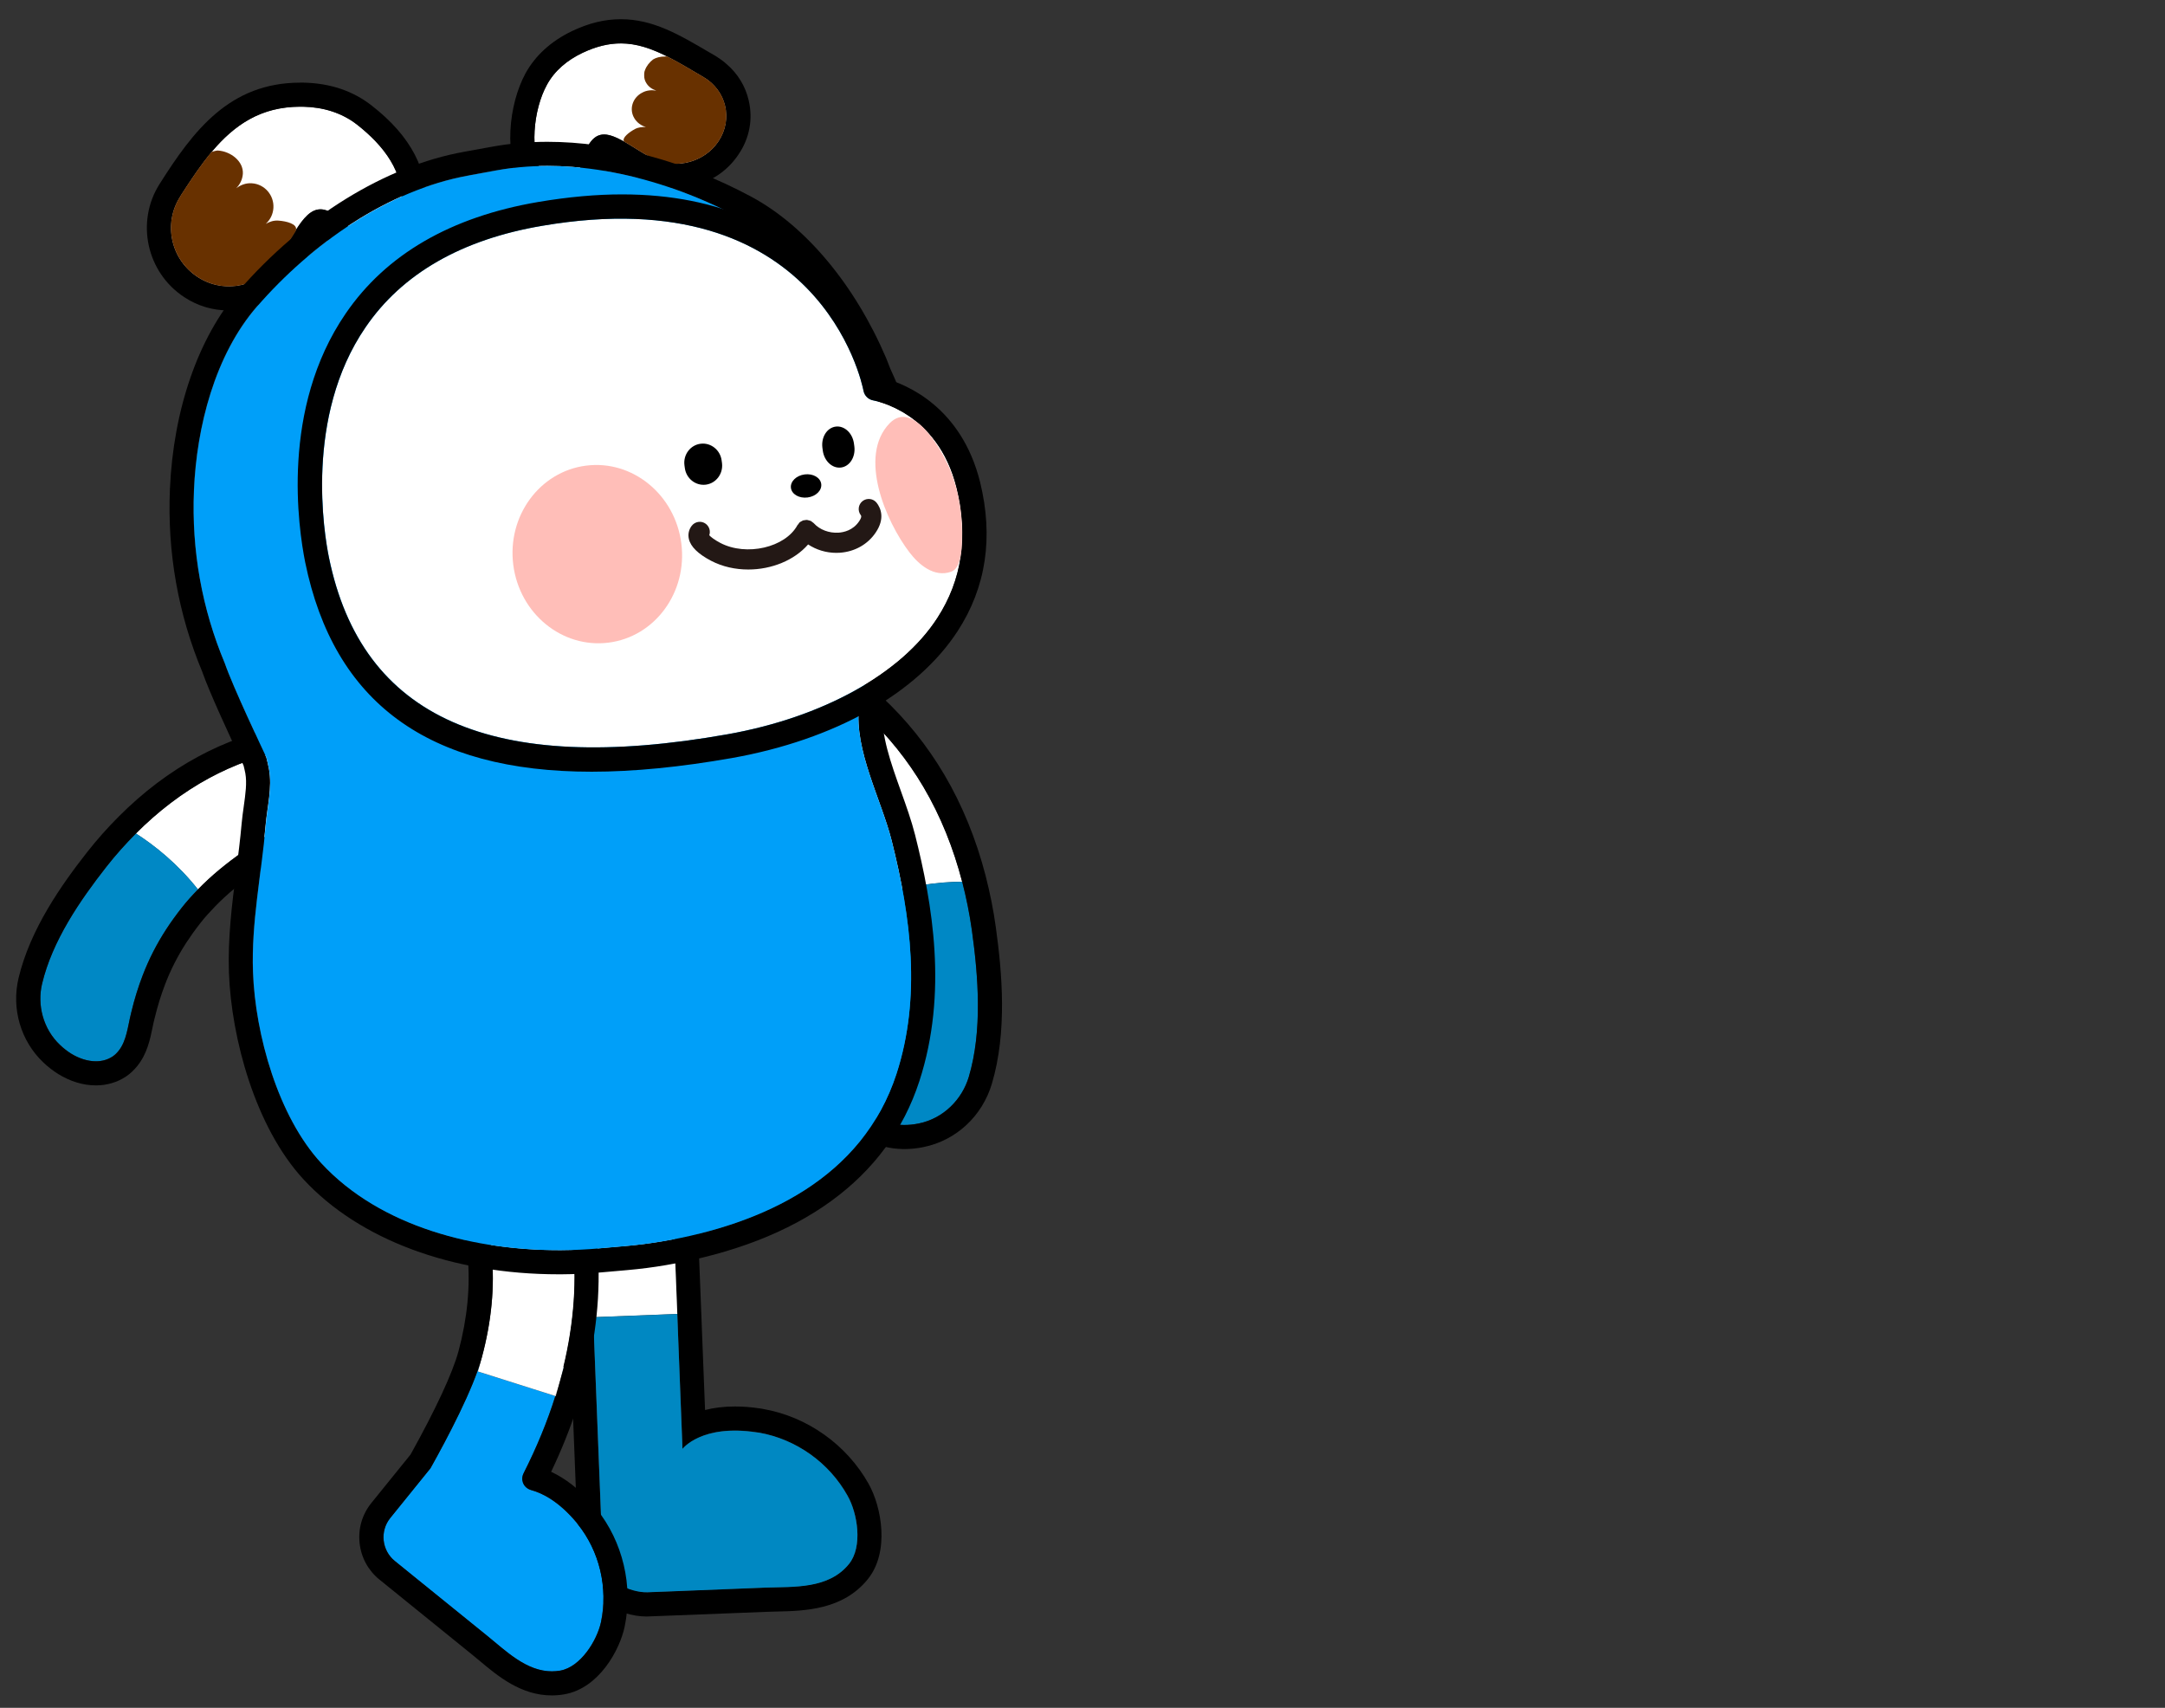 <?xml version="1.0" encoding="utf-8"?>
<!-- Generator: Adobe Illustrator 24.1.1, SVG Export Plug-In . SVG Version: 6.00 Build 0)  -->
<svg version="1.1" id="Layer_1" xmlns="http://www.w3.org/2000/svg" xmlns:xlink="http://www.w3.org/1999/xlink" x="0px" y="0px"
	 viewBox="0 0 355 280" style="enable-background:new 0 0 355 280;" xml:space="preserve">
<rect x="0" y="0" width="355" height="280" fill="#333333" stroke="none"/>
<g>
	<path style="fill:#FFFFFF;" d="M95.5,8.68c-2.48,1.19-4.57,2.91-5.84,5.25c-2.19,4.02-2.97,11.04-0.53,15.07
		c0.85,1.4,2.5,0.19,4.51-0.37c2.38-0.66,1.45-2.81,3-5.1c2.22-3.29,5.19-0.46,9.92,2.24c3.82,2.19,8.86,1.03,11.26-2.6
		c2.41-3.63,1.3-8.34-2.48-10.55C108.03,8.34,103.14,5.03,95.5,8.68z"/>
	<path d="M122.77,16.48c-0.53-2.34-1.81-4.42-3.63-5.97c-0.53-0.49-1.15-0.92-1.78-1.32l-1.09-0.63c-4.94-2.9-9.2-5.41-14.47-5.41
		c-2.64,0-5.24,0.63-8.01,1.95c-3.43,1.65-6,3.99-7.62,6.92c-2.77,5.11-3.69,13.61-0.43,19.02c0.99,1.62,2.64,2.57,4.52,2.57
		c1.25,0,2.34-0.43,3.33-0.79c0.33-0.13,0.73-0.3,1.12-0.4c3.63-1.02,4.38-3.96,4.71-5.37c0.1-0.33,0.16-0.59,0.23-0.79
		c0.69,0.33,1.68,0.96,2.47,1.45c0.2,0.1,0.36,0.23,0.56,0.33c0.63,0.36,1.25,0.76,1.91,1.15c1.85,1.05,3.99,1.62,6.16,1.62
		c0.36,0,0.73,0,1.05-0.07c0.82-0.03,1.62-0.2,2.37-0.4c2.84-0.79,5.27-2.54,6.92-5.01C122.9,22.68,123.49,19.54,122.77,16.48z
		 M117.82,23.17c-1.58,2.37-4.29,3.69-7.05,3.69c-1.45,0-2.9-0.33-4.19-1.09c-1.62-0.92-3-1.85-4.22-2.54c0,0,0-0.03-0.03-0.03
		c-1.25-0.69-2.34-1.15-3.26-1.15c-0.92,0-1.71,0.43-2.41,1.48c-1.55,2.27-0.63,4.42-3,5.08c-1.35,0.4-2.51,1.05-3.4,1.05
		c-0.46,0-0.86-0.2-1.12-0.66c-2.44-4.02-1.68-11.04,0.53-15.07C90.92,11.6,93,9.85,95.5,8.67c2.31-1.09,4.35-1.55,6.3-1.55
		c2.6,0,5.04,0.86,7.61,2.14c1.85,0.92,3.79,2.11,5.93,3.36C119.14,14.83,120.23,19.54,117.82,23.17z"/>
	<path style="fill-rule:evenodd;clip-rule:evenodd;fill:#683100;" d="M117.82,23.17c-1.58,2.37-4.29,3.69-7.05,3.69
		c-1.45,0-2.9-0.33-4.19-1.09c-1.62-0.92-3-1.85-4.22-2.54c0,0,0-0.03-0.03-0.03c-0.4-0.59,0.82-1.52,1.78-2.04
		c0.56-0.3,1.22-0.36,1.81-0.33c-0.79-0.23-1.48-0.73-1.91-1.45c-0.89-1.48-0.3-3.36,1.29-4.19c0.73-0.4,1.55-0.46,2.31-0.33
		c-0.69-0.23-1.32-0.66-1.68-1.32c-0.2-0.33-0.3-0.73-0.3-1.09c0,0,0-0.07,0-0.16c0-0.13,0-0.3,0.03-0.46
		c0.03-0.1,0.03-0.2,0.1-0.33c0.23-0.66,0.73-1.29,1.32-1.75c0.49-0.3,1.15-0.49,2.04-0.49h0.3c1.85,0.92,3.79,2.11,5.93,3.36
		C119.14,14.83,120.23,19.54,117.82,23.17z"/>
</g>
<g>
	<path d="M104.91,175.37c2.54,0,4.65,2.01,4.75,4.57l1.39,35.48l0.86,22.13c0,0,2.27-3.02,8.62-3.02c1.08,0,2.28,0.09,3.6,0.29
		c0.06,0.01,0.34,0.06,0.34,0.06c6.09,1.07,11.5,4.93,14.52,10.32c1.63,2.92,2.51,8.37,0.23,11.19c-3.34,4.14-9.05,3.7-13.76,3.89
		l-15.86,0.62l-3.43,0.13c-0.07,0-0.14,0-0.21,0c-2.77,0-7.01-2.03-7.11-4.72l-1.58-40.37l0,0l-1.39-35.48
		c-0.1-2.63,6.21-5.01,8.83-5.11C104.79,175.37,104.85,175.37,104.91,175.37 M104.91,171.42
		C104.91,171.42,104.91,171.42,104.91,171.42l-0.34,0.01c-2.75,0.11-12.89,2.68-12.63,9.22l1.39,35.48l1.58,40.37
		c0.21,5.28,6.58,8.52,11.06,8.52l0.36-0.01l3.43-0.13l15.86-0.62c0.55-0.02,1.12-0.03,1.69-0.05c4.6-0.1,10.91-0.25,14.99-5.31
		c3.61-4.48,2.26-11.82,0.14-15.61c-3.59-6.42-10.05-11.02-17.29-12.29l-0.34-0.06c-1.54-0.24-2.95-0.35-4.29-0.35
		c-1.89,0-3.52,0.22-4.91,0.58l-0.62-15.88l-1.39-35.48C113.44,175.1,109.61,171.42,104.91,171.42L104.91,171.42z"/>
	<path style="fill:#FFFFFF;" d="M111.06,215.42l-13.78,0.53l-1.38-35.47c-0.1-2.64,6.2-5.01,8.83-5.11c2.6-0.1,4.85,1.95,4.94,4.58
		L111.06,215.42z"/>
	<path style="fill-rule:evenodd;clip-rule:evenodd;fill:#0088C2;" d="M139.22,256.4c-3.33,4.15-9.03,3.73-13.75,3.89l-15.86,0.63
		l-3.43,0.13c-2.77,0.1-7.22-1.94-7.32-4.71l-1.42-36.06l-0.16-4.32l13.78-0.53l0.16,4.32l0.69,17.8c0,0,3.1-4.12,12.23-2.7
		c0.03,0,0.33,0.03,0.33,0.03c6.1,1.09,11.5,4.94,14.5,10.35C140.63,248.13,141.49,253.57,139.22,256.4z"/>
</g>
<g>
	<path style="fill-rule:evenodd;clip-rule:evenodd;fill:#009FF8;" d="M92.44,224.16l-0.63,2.27c0.2-0.76,0.4-1.52,0.59-2.27H92.44z"
		/>
	<path style="fill-rule:evenodd;clip-rule:evenodd;fill:#009FF8;" d="M98.54,265.93c-0.66,3.07-3.36,7.38-6.69,7.98
		c-4.85,0.82-8.57-2.97-11.97-5.7l-11.44-9.26l-3.66-2.97c-2.18-1.78-2.51-4.98-0.76-7.15l6.56-8.11
		c2.74-4.88,7.02-12.99,8.41-18.13l-0.63,2.27l12.69,4.02c-1.29,4.15-3.03,8.34-5.14,12.56c-0.59,1.15,0.03,2.54,1.29,2.9
		c1.88,0.53,4.48,1.88,7.32,5.27c0.03,0.03,0.2,0.26,0.2,0.26C98.31,254.32,99.72,260.32,98.54,265.93z"/>
	<path style="fill:#FFFFFF;" d="M92.41,224.16c-0.2,0.76-0.4,1.52-0.59,2.27c-0.23,0.82-0.46,1.62-0.76,2.44l-12.69-4.02l0.63-2.27
		c3.2-11.83,2.18-22.84-3.03-32.7c-1.15-2.21-1.09-4.65,0.23-6.73c1.35-2.18,3.82-3.49,6.3-3.4c2.24,0.1,4.15,1.35,5.27,3.46
		C94.38,195.81,95.93,209.56,92.41,224.16z"/>
	<path style="fill:#FFFFFF;" d="M91.81,226.44l-0.69,2.47l-0.07-0.03C91.35,228.05,91.58,227.26,91.81,226.44z"/>
	<path d="M82.22,179.75c0.08,0,0.16,0,0.25,0c2.24,0.09,4.16,1.35,5.28,3.47c6.62,12.58,8.13,26.34,4.62,40.9l0.1,0.03l-0.64,2.29
		c0,0,0,0,0,0l-0.68,2.48l-0.08-0.03c-1.32,4.18-3.06,8.42-5.23,12.68c-0.55,1.09,0.02,2.38,1.2,2.7c1.88,0.5,4.58,1.86,7.5,5.34
		c0.03,0.04,0.19,0.25,0.19,0.25c3.59,4.47,5.01,10.47,3.82,16.08c-0.65,3.04-3.36,7.37-6.68,7.95c-0.47,0.08-0.93,0.12-1.38,0.12
		c-4.19,0-7.53-3.34-10.59-5.82l-11.44-9.26l-3.73-3.02c-2.15-1.74-2.48-4.89-0.74-7.03l6.59-8.15c0.01-0.02,0.02-0.03,0.03-0.05
		c2.74-4.89,7.01-12.98,8.39-18.11l0,0c3.18-11.82,2.16-22.82-3.03-32.67c-1.16-2.22-1.09-4.67,0.22-6.74
		C77.5,181.06,79.85,179.75,82.22,179.75 M82.22,175.79c-3.75,0-7.35,2.01-9.38,5.25c-2.04,3.24-2.18,7.24-0.37,10.68
		c4.71,8.95,5.62,18.98,2.71,29.81c-0.95,3.53-3.74,9.54-7.87,16.95l-6.4,7.91c-1.51,1.86-2.2,4.19-1.95,6.57
		c0.25,2.38,1.41,4.52,3.27,6.02l3.73,3.02l11.44,9.26c0.4,0.32,0.8,0.66,1.21,1c3.03,2.54,6.81,5.7,11.87,5.7
		c0.69,0,1.38-0.06,2.06-0.18c5.69-0.99,9.07-7.29,9.87-11.02c1.44-6.76-0.28-14-4.6-19.38l-0.17-0.22
		c-2.64-3.14-5.18-4.89-7.27-5.86c1.66-3.47,3.07-6.98,4.21-10.46c0.16-0.27,0.28-0.56,0.37-0.87l0.68-2.48c0-0.01,0-0.02,0.01-0.02
		l0.63-2.27c0.1-0.35,0.14-0.69,0.14-1.04c3.49-15.25,1.75-29.65-5.17-42.79c-1.76-3.35-4.98-5.43-8.62-5.58L82.22,175.79
		L82.22,175.79z"/>
</g>
<g>
	<path style="fill:#FFFFFF;" d="M143.29,147.15c-1.73-7.08-5.02-13.33-8.45-20.07c-1.51-2.98-7.21-13.71,0.03-14.28
		c2.62-0.21,5.24,2.7,6.97,4.31c3.78,3.51,6.99,7.53,9.56,11.88c2.88,4.88,4.95,10.14,6.36,15.56
		C153.83,144.59,148.62,145.19,143.29,147.15z"/>
	<path style="fill:#0088C5;" d="M142.55,172.59c0.03-0.09,0.05-0.18,0.08-0.27c0.68-2.33,1.17-4.53,1.52-6.7
		c0.49-3.1,0.64-6.12,0.48-9.29c-0.08-1.57-0.24-3.17-0.47-4.84c-0.21-1.49-0.51-2.93-0.86-4.34c5.33-1.96,10.54-2.56,14.48-2.59
		c0.68,2.62,1.21,5.28,1.59,7.96c1.06,7.64,1.74,16.48-0.51,24.04c-1.1,3.68-4.13,6.8-8.19,7.63c-0.85,0.17-1.68,0.26-2.43,0.25
		c-2.74-0.02-5.5-1.14-6.65-3.55c-0.23-0.48-0.35-0.97-0.42-1.45C140.81,177.15,141.92,174.8,142.55,172.59z"/>
	<path d="M135.14,112.79c2.53,0,5.03,2.77,6.71,4.33c3.78,3.51,6.99,7.53,9.56,11.88c2.88,4.88,4.95,10.14,6.36,15.56
		c0.68,2.62,1.21,5.28,1.59,7.96c1.06,7.64,1.74,16.48-0.51,24.04c-1.1,3.68-4.13,6.8-8.19,7.63c-0.82,0.17-1.64,0.25-2.38,0.25
		c-0.02,0-0.04,0-0.06,0c-2.74-0.02-5.5-1.14-6.65-3.55c-0.23-0.48-0.34-0.97-0.42-1.45c-0.34-2.28,0.77-4.63,1.4-6.84
		c0.03-0.09,0.05-0.18,0.08-0.27c0.68-2.33,1.17-4.53,1.52-6.7c0.49-3.1,0.64-6.12,0.48-9.29c-0.08-1.57-0.24-3.17-0.47-4.84
		c-0.21-1.49-0.51-2.93-0.86-4.34c-1.73-7.08-5.02-13.33-8.45-20.07c-1.51-2.98-7.21-13.71,0.03-14.28
		C134.97,112.79,135.06,112.79,135.14,112.79 M135.14,108.84c-0.19,0-0.38,0.01-0.57,0.02c-3.8,0.3-5.54,2.44-6.24,3.69
		c-2.46,4.4,0.06,10.59,2.85,16.06l0.13,0.26l0.56,1.11c3.1,6.1,6.04,11.86,7.57,18.11c0.37,1.52,0.62,2.77,0.79,3.95
		c0.22,1.58,0.36,3.05,0.44,4.49c0.15,2.89,0,5.66-0.44,8.47c-0.33,2.07-0.79,4.1-1.4,6.2l-0.08,0.29
		c-0.13,0.47-0.29,0.94-0.45,1.41c-0.65,1.97-1.47,4.42-1.06,7.11c0.14,0.95,0.39,1.79,0.76,2.56c1.7,3.56,5.6,5.78,10.2,5.82
		c0,0,0,0,0,0c1.09,0,2.18-0.11,3.24-0.33c5.32-1.08,9.61-5.05,11.2-10.38c2.54-8.54,1.68-18.22,0.64-25.71
		c-0.38-2.78-0.95-5.6-1.67-8.41c-1.56-6.02-3.84-11.6-6.78-16.58c-2.81-4.75-6.26-9.05-10.27-12.77l-0.65-0.62
		C141.92,111.7,138.94,108.84,135.14,108.84L135.14,108.84z"/>
</g>
<g>
	<path style="fill:#FFFFFF;" d="M32.45,145.82c4.58-4.72,10-8.01,15.75-11.62c2.54-1.6,11.88-7.23,6.47-11.25
		c-1.96-1.45-5.34-0.46-7.43-0.04c-4.56,0.89-8.9,2.48-12.9,4.63c-4.48,2.42-8.5,5.53-12.06,9.11
		C25.35,138.61,29.17,141.65,32.45,145.82z"/>
	<path style="fill:#0088C5;" d="M21.47,166.19c0.02-0.08,0.04-0.16,0.06-0.25c0.52-2.17,1.14-4.14,1.86-6.02
		c1.03-2.68,2.28-5.13,3.85-7.55c0.77-1.19,1.63-2.38,2.57-3.57c0.84-1.07,1.73-2.05,2.65-2.99c-3.29-4.17-7.1-7.21-10.17-9.17
		c-1.72,1.73-3.35,3.56-4.86,5.48c-4.3,5.49-8.86,12.1-10.53,19.16c-0.82,3.43,0.14,7.39,2.95,10.04c0.58,0.55,1.2,1.03,1.79,1.4
		c2.15,1.34,4.83,1.81,6.83,0.48c0.4-0.26,0.71-0.59,0.99-0.94C20.76,170.64,20.96,168.24,21.47,166.19z"/>
	<path d="M51.89,122.19c1.04,0,2.02,0.19,2.79,0.76c5.41,4.02-3.93,9.65-6.47,11.25c-5.75,3.61-11.17,6.9-15.75,11.62
		c-0.91,0.94-1.81,1.92-2.65,2.99c-0.94,1.2-1.8,2.38-2.57,3.57c-1.57,2.42-2.82,4.87-3.85,7.55c-0.72,1.87-1.34,3.85-1.86,6.02
		c-0.02,0.08-0.04,0.16-0.06,0.25c-0.51,2.05-0.71,4.44-2.01,6.07c-0.28,0.35-0.59,0.67-0.99,0.94c-0.83,0.55-1.77,0.79-2.74,0.79
		c-1.38,0-2.83-0.49-4.09-1.27c-0.59-0.37-1.21-0.85-1.79-1.4c-2.81-2.65-3.77-6.6-2.95-10.04c1.68-7.06,6.23-13.67,10.53-19.16
		c1.51-1.93,3.14-3.75,4.86-5.48c3.57-3.57,7.58-6.69,12.06-9.11c4-2.16,8.34-3.74,12.9-4.63
		C48.52,122.66,50.27,122.19,51.89,122.19 M51.89,118.23c-1.7,0-3.32,0.35-4.62,0.63l-0.78,0.16c-4.89,0.96-9.61,2.65-14.02,5.04
		c-4.62,2.49-8.99,5.79-12.98,9.79c-1.86,1.86-3.6,3.82-5.18,5.83c-4.24,5.41-9.36,12.65-11.27,20.69
		c-1.19,5.03,0.37,10.33,4.08,13.83c0.76,0.72,1.6,1.37,2.42,1.88c1.97,1.22,4.11,1.87,6.18,1.87c1.8,0,3.5-0.5,4.93-1.45
		c0.69-0.46,1.3-1.03,1.88-1.75c1.6-1.99,2.09-4.37,2.48-6.28c0.09-0.45,0.18-0.89,0.29-1.31l0.07-0.27
		c0.47-1.95,1.03-3.76,1.71-5.53c0.92-2.4,2.06-4.63,3.47-6.81c0.71-1.08,1.48-2.16,2.36-3.28c0.65-0.83,1.41-1.68,2.38-2.68
		c4-4.12,8.89-7.19,14.07-10.43l0.95-0.59l0.22-0.14c4.72-2.95,9.57-6.61,9.75-11.38c0.05-1.39-0.29-4.06-3.25-6.25
		C55.65,118.75,53.92,118.23,51.89,118.23L51.89,118.23z"/>
</g>
<g>
	<path style="fill:#FFFFFF;" d="M49.74,17.49c3.2,0.07,6.26,0.95,8.81,2.94c4.36,3.42,7.83,7.78,7.37,13.55
		c-0.16,2.01-3.21,4.09-5.6,4.48c-2.83,0.47-2.86-1.63-5.67-3.42c-4.02-2.57-5.65,2.12-9.18,7.57c-2.84,4.41-8.7,5.66-13.08,2.8
		c-4.39-2.86-5.68-8.72-2.88-13.14C34.92,23.74,39.89,17.27,49.74,17.49z"/>
	<path d="M45.46,42.62c0.86-1.29,2.47-3.82,2.97-4.65c0.07-0.07,0.07-0.16,0.1-0.23C47.61,39.13,46.65,40.84,45.46,42.62z"/>
	<path d="M60.99,17.34c-3.1-2.44-6.82-3.69-11.18-3.79h-0.56c-11.6,0-17.54,7.85-23.08,16.61c-3.96,6.23-2.11,14.54,4.05,18.56
		c2.18,1.45,4.71,2.18,7.29,2.18c4.58,0,8.8-2.27,11.27-6.13c0.66-0.99,1.25-1.98,1.78-2.9c0.69-1.12,1.58-2.57,2.18-3.33
		c0.49,0.36,0.86,0.76,1.29,1.19c0.96,1.02,2.57,2.77,5.54,2.77c0.46,0,0.92-0.03,1.38-0.13c3.4-0.56,8.54-3.49,8.9-8.04
		C70.35,28.02,67.38,22.31,60.99,17.34z M60.33,38.47c-0.3,0.03-0.53,0.07-0.76,0.07c-2.11,0-2.37-1.88-4.91-3.49
		c-0.79-0.49-1.48-0.73-2.11-0.73c-1.55,0-2.74,1.38-4.02,3.4v0.03c-0.03,0.07-0.03,0.16-0.1,0.23c-0.49,0.82-2.11,3.36-2.97,4.65
		c-2.83,4.38-8.67,5.67-13.05,2.8c-4.42-2.87-5.7-8.74-2.9-13.15c0.07-0.1,0.13-0.23,0.23-0.4c1.65-2.54,3.23-4.91,4.94-6.96
		c3.79-4.48,8.11-7.42,14.57-7.42h0.49c3.2,0.07,6.26,0.96,8.8,2.93c4.35,3.43,7.81,7.78,7.38,13.55
		C65.77,35.99,62.7,38.07,60.33,38.47z"/>
	<path style="fill:#683100;" d="M48.53,37.71v0.03c-0.03,0.07-0.03,0.16-0.1,0.23c-0.49,0.82-2.11,3.36-2.97,4.65
		c-2.83,4.38-8.67,5.67-13.05,2.8c-4.42-2.87-5.7-8.74-2.9-13.15c0.07-0.1,0.13-0.23,0.23-0.4c1.65-2.54,3.23-4.91,4.94-6.96
		c0.23-0.07,0.89-0.26,1.05-0.23c2.08,0.13,4.22,1.75,4.09,3.82c-0.07,0.96-0.49,1.75-1.09,2.37c0.73-0.56,1.62-0.89,2.57-0.82
		c2.08,0.13,3.66,1.95,3.53,4.05c-0.07,1.05-0.53,1.94-1.25,2.6c0.63-0.36,1.32-0.59,2.08-0.53C46.98,36.26,48.79,36.72,48.53,37.71
		z"/>
</g>
<g>
	<path d="M89.77,27.2c10.86,0,22.1,3.46,31.55,8.53c9.29,4.99,16.29,14.99,20.37,24.55c0.25,0.58,0.44,1.15,0.67,1.73
		c0.45,0.98,0.88,1.95,1.28,2.92c4.73,11.65,3.71,22.31,1.59,34.56c-0.46,2.66-4.36,15.82-4.38,16.44
		c-0.79,7.09,3.68,15.2,5.37,21.93c3.15,12.53,4.85,25.62,0.77,38.17c-5.56,17.11-21.82,24.65-38.44,27.48
		c-1.99,0.34-4,0.6-6.02,0.77c-0.08,0.01-0.16,0.01-0.24,0.02l-4.1,0.36c-2.02,0.18-4.12,0.28-6.14,0.29c-0.15,0-0.31,0-0.46,0
		c-13.78,0-29.26-3.83-38.92-14.27c-7.07-7.64-10.83-21.1-11.2-31.38c-0.28-8.02,1.38-15.97,2.07-23.93
		c0.27-3.12,1.12-6.22,0.56-9.3c-0.12-0.65-0.28-1.28-0.44-1.92c-0.64-1.35-5.47-11.51-6.82-15.45c-3.72-8.89-5.46-18.44-5.05-28.32
		c0.43-10.39,3.43-22.22,10.35-30.17c8.89-10.22,21.38-19.05,34.65-21.45c0,0,0.1-0.02,0.24-0.05l4.26-0.78
		C84.08,27.44,86.91,27.2,89.77,27.2 M89.77,23.25c-3.16,0-6.25,0.28-9.17,0.82l-4.25,0.77l-0.32,0.06
		c-12.84,2.32-26.3,10.61-36.85,22.73c-6.65,7.64-10.77,19.53-11.32,32.61c-0.43,10.36,1.35,20.42,5.3,29.89
		c1.15,3.29,4.31,10.14,6.78,15.38c0.11,0.45,0.21,0.86,0.29,1.28c0.28,1.56,0.02,3.4-0.25,5.34c-0.14,0.97-0.27,1.94-0.36,2.91
		c-0.22,2.55-0.56,5.18-0.88,7.72c-0.69,5.41-1.4,11-1.2,16.69c0.38,10.71,4.31,25.36,12.25,33.93
		c9.14,9.87,24.38,15.54,41.82,15.54l0.48,0c2.07-0.01,4.31-0.12,6.46-0.31l4.1-0.36l0.22-0.02c2.14-0.19,4.27-0.46,6.35-0.82
		c21.98-3.75,36.34-14.18,41.53-30.16c4.72-14.52,2.11-29.2-0.7-40.36c-0.59-2.33-1.46-4.77-2.31-7.14
		c-1.65-4.61-3.36-9.37-2.98-13.27c0.16-0.67,0.83-3.08,1.43-5.22c1.54-5.48,2.65-9.49,2.93-11.1c2.06-11.92,3.47-23.69-1.83-36.72
		c-0.4-0.99-0.84-1.98-1.3-2.98l-0.21-0.54c-0.15-0.4-0.3-0.8-0.47-1.2c-5.15-12.04-13.21-21.69-22.14-26.48
		C112.38,26.44,100.51,23.25,89.77,23.25L89.77,23.25z"/>
	<path style="fill:#009FF9;" d="M146.22,137.87c-1.69-6.73-6.16-14.84-5.37-21.93c0.02-0.62,3.92-13.78,4.38-16.44
		c2.11-12.25,3.14-22.91-1.59-34.56c-0.39-0.97-0.83-1.95-1.28-2.92c-0.23-0.58-0.42-1.15-0.67-1.73
		c-4.08-9.56-11.08-19.56-20.37-24.55c-11.94-6.41-26.74-10.24-40.01-7.78l-4.26,0.78c-0.14,0.03-0.24,0.05-0.24,0.05
		c-13.28,2.4-25.76,11.23-34.65,21.45c-6.92,7.96-9.92,19.79-10.35,30.17c-0.41,9.88,1.32,19.42,5.05,28.32
		c1.36,3.93,6.19,14.1,6.82,15.45c0.16,0.64,0.32,1.27,0.44,1.92c0.56,3.08-0.29,6.19-0.56,9.3c-0.7,7.96-2.36,15.91-2.07,23.93
		c0.36,10.28,4.13,23.74,11.2,31.38c9.77,10.56,25.48,14.35,39.38,14.26c2.02-0.01,4.13-0.12,6.14-0.29l4.1-0.36
		c0.08-0.01,0.16-0.01,0.24-0.02c2.02-0.18,4.02-0.43,6.02-0.77c16.62-2.84,32.87-10.38,38.44-27.48
		C151.08,163.49,149.37,150.39,146.22,137.87z"/>
</g>
<path style="fill:#009FF8;" d="M81.32,27.96c0,0-0.1,0.02-0.24,0.04L81.32,27.96z"/>
<g>
	<path style="fill-rule:evenodd;clip-rule:evenodd;fill:#FFFFFF;" d="M153.69,101.33c-5.93,9.16-18.79,16.28-34.38,19.05
		c-38.6,6.86-60-2.64-65.37-29.01c-0.76-3.73-4.05-23.04,6-37.71c6-8.8,15.76-14.41,28.98-16.65c45.39-7.75,52.41,25.65,52.68,27.06
		c0.16,0.82,0.82,1.45,1.65,1.58c0.1,0.03,10.52,1.78,13.61,14.34C158.8,87.92,157.74,95.1,153.69,101.33z"/>
	<path d="M160.71,79.05c-3.07-12.36-12.1-16.02-15.53-16.98c-1.58-5.97-10.05-30.2-43.18-30.2c-4.19,0-8.77,0.4-13.78,1.25
		c-14.31,2.44-24.92,8.6-31.55,18.3c-10.68,15.59-7.75,35.11-6.63,40.75c4.71,23.01,20.14,34.35,46.98,34.35
		c6.89,0,14.57-0.76,22.98-2.24c16.88-3,30.36-10.58,37.02-20.8C161.7,96.29,162.92,88.08,160.71,79.05z M53.93,91.38
		c-0.76-3.73-4.05-23.04,6-37.71c6-8.8,15.76-14.41,28.98-16.65c45.39-7.75,52.41,25.65,52.68,27.06c0.16,0.82,0.82,1.45,1.65,1.58
		c0.1,0.03,10.52,1.78,13.61,14.34c1.95,7.91,0.89,15.1-3.16,21.33c-5.93,9.16-18.79,16.28-34.38,19.05
		C80.7,127.24,59.31,117.75,53.93,91.38z"/>
	<path style="fill-rule:evenodd;clip-rule:evenodd;fill:#FFBEB8;" d="M111.72,89.1c1.02,8.02-4.33,15.3-11.94,16.26
		s-14.6-4.75-15.62-12.77C83.15,84.58,88.5,77.3,96.1,76.34C103.71,75.37,110.7,81.09,111.72,89.1"/>
	<path style="fill-rule:evenodd;clip-rule:evenodd;fill:#FFBEB8;" d="M155.59,76.54c-1.13-2.6-5.83-11.13-9.71-7.15
		c-5.23,5.37-0.63,16.09,3.24,21.16c1.52,1.99,4.04,4.2,6.88,3.17c1.6-0.58,1.7-3.82,1.74-4.93
		C157.9,84.63,157.26,80.38,155.59,76.54z"/>
</g>
<g>
	<path style="fill-rule:evenodd;clip-rule:evenodd;" d="M134.66,79.35c0.13,1.05-0.86,2.03-2.24,2.21s-2.6-0.53-2.73-1.57
		c-0.13-1.04,0.87-2.03,2.25-2.21S134.53,78.31,134.66,79.35"/>
	<path style="fill-rule:evenodd;clip-rule:evenodd;" d="M137.9,76.65L137.9,76.65c-1.43,0.18-2.77-1.07-2.99-2.81l-0.06-0.44
		c-0.22-1.73,0.76-3.28,2.19-3.46s2.77,1.08,2.99,2.81l0.06,0.44C140.31,74.92,139.33,76.47,137.9,76.65"/>
	<path style="fill-rule:evenodd;clip-rule:evenodd;" d="M115.73,79.46L115.73,79.46c-1.68,0.21-3.22-1.02-3.44-2.75l-0.06-0.44
		c-0.22-1.73,0.97-3.31,2.65-3.52c1.68-0.21,3.23,1.02,3.45,2.75l0.06,0.44C118.6,77.67,117.41,79.25,115.73,79.46"/>
	<path style="fill:#231815;" d="M143.76,82.45c-0.55-0.72-1.58-0.86-2.31-0.31c-0.72,0.55-0.86,1.59-0.31,2.31
		c0.07,0.09,0.22,0.29-0.27,1.02c-1,1.49-2.53,1.8-3.36,1.86c-1.57,0.1-3.12-0.49-4.07-1.55c-0.07-0.08-0.16-0.12-0.24-0.18
		c-0.07-0.05-0.12-0.12-0.2-0.17c-0.01-0.01-0.03-0.01-0.04-0.01c-0.12-0.06-0.26-0.09-0.39-0.12c-0.08-0.02-0.15-0.05-0.23-0.06
		c-0.13-0.01-0.26,0.02-0.38,0.04c-0.08,0.01-0.16,0.01-0.24,0.03c-0.11,0.03-0.2,0.1-0.3,0.15c-0.09,0.05-0.19,0.09-0.27,0.16
		c-0.01,0.01-0.03,0.01-0.04,0.03c-0.08,0.07-0.12,0.16-0.18,0.25c-0.05,0.07-0.12,0.12-0.17,0.2c-1.99,3.67-8.36,5.14-12.63,2.92
		c-0.99-0.52-1.58-0.99-1.83-1.27c0.24-0.66,0.02-1.43-0.58-1.88c-0.73-0.54-1.76-0.38-2.31,0.35c-0.47,0.63-0.63,1.39-0.45,2.15
		c0.29,1.26,1.52,2.46,3.64,3.57c1.88,0.98,3.99,1.43,6.1,1.43c3.8,0,7.55-1.5,9.81-4.11c1.34,0.88,2.94,1.38,4.62,1.38
		c0.2,0,0.4-0.01,0.6-0.02c2.42-0.17,4.56-1.37,5.86-3.31C145.18,84.97,144.38,83.26,143.76,82.45z"/>
</g>
</svg>
